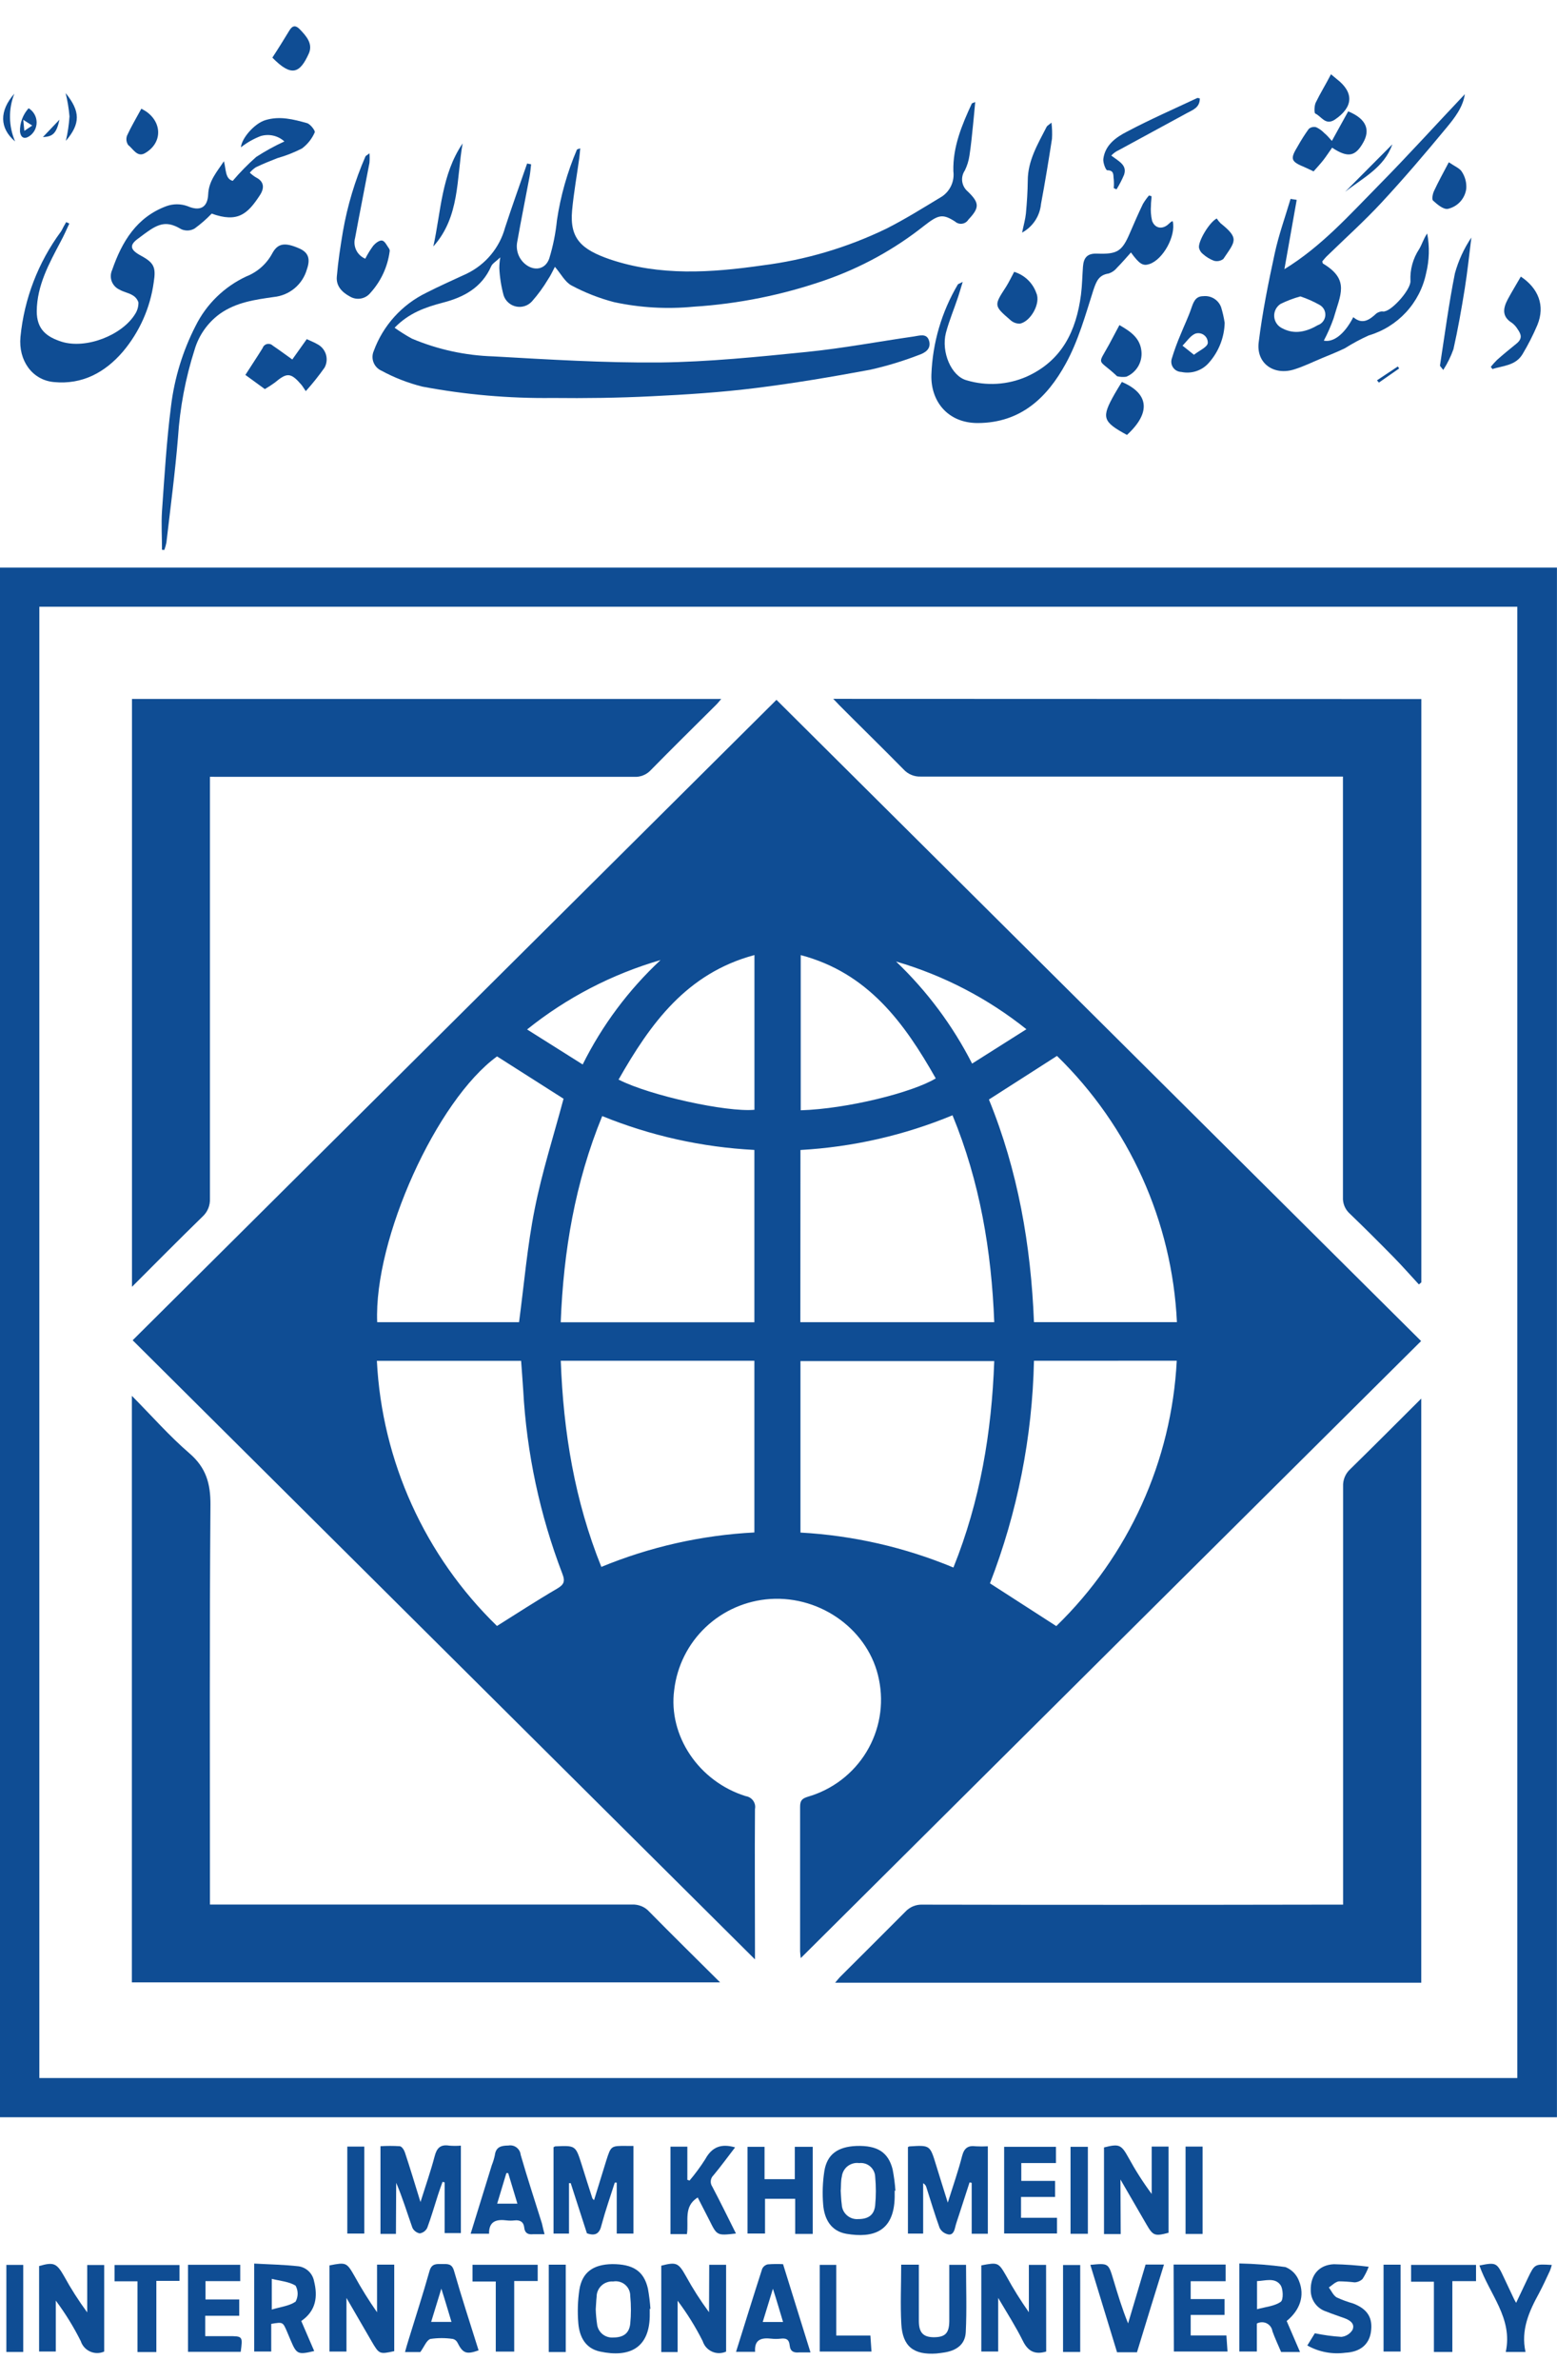 <svg width="55" height="84" viewBox="0 0 55 84" fill="none" xmlns="http://www.w3.org/2000/svg">
<g id="illustrates 1" clip-path="url(#clip0_882_3437)">
<path id="Vector" d="M-0.004 20.031H54.998V74.723H-0.004V20.031ZM1.39 21.413V73.339H53.598V21.413H1.39Z" fill="#0F4D94"/>
<path id="Vector_2" d="M18.761 5.799C18.744 5.943 18.733 6.09 18.707 6.23C18.564 6.995 18.408 7.759 18.273 8.524C18.243 8.666 18.252 8.813 18.298 8.951C18.344 9.088 18.426 9.211 18.536 9.307C18.854 9.583 19.266 9.523 19.403 9.119C19.538 8.679 19.628 8.227 19.674 7.77C19.802 6.915 20.038 6.081 20.377 5.286C20.377 5.27 20.413 5.268 20.496 5.234C20.483 5.365 20.478 5.469 20.463 5.572C20.379 6.189 20.266 6.806 20.209 7.427C20.119 8.423 20.539 8.804 21.543 9.152C23.308 9.747 25.121 9.626 26.929 9.367C28.448 9.176 29.925 8.739 31.302 8.074C31.979 7.733 32.625 7.327 33.275 6.935C33.419 6.838 33.532 6.703 33.603 6.545C33.674 6.388 33.699 6.214 33.677 6.042C33.655 5.18 33.978 4.414 34.327 3.658C34.327 3.643 34.366 3.638 34.449 3.602C34.422 3.882 34.401 4.132 34.375 4.38C34.336 4.751 34.303 5.124 34.245 5.493C34.218 5.675 34.163 5.851 34.082 6.017C34.004 6.131 33.971 6.27 33.99 6.407C34.01 6.544 34.079 6.669 34.186 6.758C34.609 7.166 34.6 7.334 34.208 7.75C34.184 7.789 34.152 7.822 34.114 7.847C34.076 7.872 34.033 7.889 33.987 7.895C33.942 7.902 33.896 7.898 33.852 7.884C33.809 7.871 33.769 7.848 33.735 7.817C33.286 7.53 33.143 7.58 32.625 7.983C31.584 8.806 30.411 9.448 29.156 9.885C27.653 10.408 26.085 10.725 24.496 10.825C23.558 10.915 22.612 10.861 21.691 10.663C21.169 10.527 20.667 10.33 20.192 10.077C19.96 9.956 19.817 9.667 19.602 9.417C19.518 9.572 19.455 9.721 19.366 9.848C19.199 10.129 19.006 10.394 18.789 10.639C18.719 10.715 18.631 10.772 18.532 10.803C18.433 10.834 18.328 10.839 18.227 10.817C18.126 10.795 18.032 10.748 17.956 10.678C17.879 10.61 17.822 10.522 17.79 10.424C17.705 10.11 17.654 9.787 17.638 9.462C17.639 9.335 17.65 9.208 17.673 9.083C17.517 9.231 17.397 9.298 17.354 9.391C17.022 10.15 16.385 10.493 15.63 10.685C15.03 10.844 14.446 11.043 13.939 11.567C14.136 11.708 14.341 11.837 14.555 11.953C15.466 12.336 16.441 12.548 17.43 12.578C19.381 12.688 21.343 12.809 23.302 12.793C25.036 12.772 26.771 12.595 28.505 12.42C29.769 12.293 31.023 12.056 32.282 11.875C32.482 11.847 32.74 11.748 32.82 12.032C32.9 12.317 32.675 12.453 32.469 12.524C31.905 12.742 31.325 12.918 30.734 13.05C29.388 13.3 28.035 13.529 26.677 13.697C25.459 13.848 24.23 13.928 23.004 13.986C21.842 14.044 20.678 14.059 19.516 14.046C17.975 14.064 16.437 13.93 14.923 13.645C14.42 13.52 13.935 13.332 13.479 13.085C13.35 13.029 13.248 12.924 13.196 12.793C13.144 12.663 13.146 12.517 13.202 12.388C13.53 11.49 14.195 10.754 15.058 10.333C15.528 10.092 16.014 9.88 16.493 9.656C16.821 9.496 17.112 9.269 17.344 8.988C17.577 8.708 17.747 8.381 17.842 8.03C18.089 7.274 18.36 6.521 18.62 5.771L18.761 5.799Z" fill="#0F4D94"/>
<path id="Vector_3" d="M2.449 7.89C2.349 8.106 2.254 8.322 2.145 8.522C1.736 9.298 1.308 10.064 1.298 10.982C1.298 11.629 1.649 11.89 2.176 12.06C3.043 12.33 4.322 11.83 4.778 11.075C4.854 10.955 4.893 10.816 4.89 10.674C4.855 10.563 4.777 10.47 4.674 10.415C4.535 10.331 4.359 10.305 4.22 10.221C4.157 10.193 4.101 10.152 4.054 10.102C4.007 10.051 3.97 9.992 3.946 9.928C3.922 9.863 3.911 9.794 3.914 9.726C3.917 9.657 3.933 9.589 3.962 9.527C4.309 8.524 4.83 7.664 5.877 7.276C6.118 7.188 6.384 7.188 6.625 7.276C7.046 7.459 7.332 7.343 7.354 6.86C7.375 6.377 7.666 6.062 7.909 5.691C7.989 5.978 7.95 6.312 8.221 6.383C8.476 6.083 8.753 5.801 9.049 5.54C9.367 5.333 9.701 5.15 10.046 4.992C9.935 4.891 9.799 4.82 9.652 4.787C9.505 4.754 9.352 4.759 9.207 4.803C8.957 4.899 8.722 5.033 8.511 5.199C8.535 4.876 8.995 4.35 9.379 4.238C9.882 4.085 10.37 4.212 10.847 4.346C10.964 4.38 11.144 4.617 11.118 4.671C11.02 4.897 10.864 5.093 10.667 5.24C10.389 5.382 10.099 5.496 9.799 5.581C9.543 5.68 9.288 5.784 9.04 5.902C8.959 5.955 8.886 6.02 8.824 6.094C8.89 6.157 8.962 6.213 9.04 6.26C9.305 6.392 9.366 6.607 9.179 6.892C8.746 7.552 8.401 7.871 7.477 7.539C7.292 7.733 7.089 7.909 6.872 8.067C6.803 8.106 6.726 8.129 6.647 8.134C6.567 8.138 6.488 8.125 6.415 8.095C6.011 7.858 5.742 7.832 5.331 8.095C5.172 8.197 5.027 8.311 4.875 8.423C4.559 8.654 4.595 8.818 4.981 9.025C5.443 9.275 5.515 9.436 5.43 9.965C5.307 10.863 4.931 11.709 4.346 12.405C3.715 13.141 2.913 13.581 1.905 13.484C1.135 13.415 0.645 12.718 0.723 11.89C0.854 10.546 1.348 9.262 2.152 8.173C2.189 8.119 2.215 8.056 2.247 7.998C2.28 7.94 2.308 7.893 2.338 7.839L2.449 7.89Z" fill="#0F4D94"/>
<path id="Vector_4" d="M45.805 7.054C45.66 7.87 45.516 8.685 45.371 9.5C46.672 8.704 47.659 7.596 48.695 6.546C49.732 5.496 50.733 4.389 51.744 3.324C51.679 3.783 51.386 4.159 51.093 4.512C50.352 5.407 49.597 6.293 48.806 7.145C48.194 7.805 47.52 8.409 46.876 9.036C46.813 9.096 46.761 9.165 46.709 9.224C46.72 9.262 46.72 9.293 46.733 9.301C47.696 9.877 47.344 10.403 47.106 11.242C47.011 11.51 46.896 11.771 46.763 12.022C47.11 12.094 47.503 11.781 47.804 11.194C48.129 11.47 48.379 11.287 48.624 11.059C48.68 11.021 48.745 10.998 48.812 10.989C48.843 10.989 48.877 11.002 48.908 10.989C49.194 10.944 49.846 10.207 49.823 9.911C49.804 9.514 49.913 9.12 50.133 8.788C50.235 8.616 50.289 8.417 50.415 8.24C50.504 8.706 50.49 9.186 50.376 9.646C50.269 10.16 50.024 10.635 49.667 11.021C49.31 11.407 48.854 11.69 48.348 11.839C48.058 11.97 47.778 12.12 47.509 12.29C47.242 12.421 46.965 12.527 46.69 12.643C46.369 12.777 46.054 12.932 45.722 13.036C44.996 13.267 44.367 12.82 44.463 12.078C44.593 11.022 44.805 9.974 45.031 8.933C45.172 8.286 45.399 7.656 45.588 7.02L45.805 7.054ZM45.935 10.461C45.694 10.527 45.459 10.616 45.235 10.726C45.16 10.775 45.1 10.842 45.061 10.921C45.022 11.001 45.004 11.089 45.011 11.177C45.018 11.265 45.048 11.35 45.099 11.422C45.15 11.495 45.219 11.552 45.3 11.589C45.733 11.818 46.156 11.705 46.553 11.475C46.625 11.45 46.688 11.405 46.734 11.345C46.781 11.285 46.809 11.213 46.816 11.137C46.822 11.062 46.806 10.986 46.771 10.919C46.735 10.853 46.68 10.798 46.614 10.761C46.398 10.639 46.171 10.539 45.935 10.461Z" fill="#0F4D94"/>
<path id="Vector_5" d="M34.007 9.949C33.936 10.178 33.895 10.327 33.847 10.471C33.704 10.902 33.528 11.316 33.413 11.75C33.242 12.423 33.602 13.279 34.15 13.423C34.848 13.63 35.596 13.584 36.262 13.294C37.518 12.729 38.019 11.674 38.185 10.4C38.227 10.072 38.231 9.74 38.255 9.413C38.279 9.085 38.415 8.938 38.756 8.951C39.471 8.977 39.636 8.869 39.911 8.227C40.059 7.882 40.209 7.539 40.371 7.202C40.434 7.095 40.506 6.993 40.588 6.898L40.677 6.926C40.677 7.032 40.655 7.142 40.657 7.246C40.642 7.428 40.655 7.612 40.696 7.791C40.8 8.076 41.078 8.108 41.295 7.892C41.326 7.863 41.359 7.835 41.395 7.811C41.395 7.811 41.416 7.811 41.427 7.811C41.544 8.324 41.087 9.16 40.601 9.32C40.373 9.395 40.248 9.32 39.95 8.91C39.783 9.096 39.627 9.279 39.458 9.449C39.383 9.543 39.282 9.613 39.168 9.652C38.819 9.704 38.734 9.913 38.626 10.228C38.344 11.112 38.092 12.026 37.648 12.832C36.997 14.02 36.067 14.926 34.536 14.93C33.467 14.93 32.871 14.148 32.901 13.225C32.941 12.099 33.264 11.001 33.84 10.031C33.851 10.023 33.879 10.016 34.007 9.949Z" fill="#0F4D94"/>
<path id="Vector_6" d="M5.722 19.402C5.722 18.948 5.693 18.492 5.722 18.042C5.81 16.802 5.884 15.558 6.042 14.327C6.163 13.341 6.456 12.384 6.91 11.5C7.291 10.734 7.922 10.119 8.701 9.756C9.088 9.604 9.41 9.321 9.609 8.958C9.809 8.576 10.065 8.546 10.572 8.768C10.884 8.906 10.975 9.122 10.841 9.505C10.767 9.766 10.616 9.999 10.408 10.173C10.199 10.347 9.943 10.455 9.672 10.482C9.009 10.577 8.345 10.665 7.764 11.077C7.335 11.391 7.022 11.835 6.873 12.343C6.552 13.348 6.355 14.389 6.287 15.441C6.186 16.679 6.021 17.913 5.878 19.148C5.861 19.238 5.836 19.326 5.804 19.411L5.722 19.402Z" fill="#0F4D94"/>
<path id="Vector_7" d="M13.986 78.839H13.44V75.745C13.665 75.731 13.891 75.731 14.116 75.745C14.19 75.745 14.274 75.876 14.302 75.961C14.485 76.51 14.652 77.067 14.853 77.716C15.042 77.118 15.217 76.618 15.352 76.105C15.428 75.812 15.553 75.674 15.872 75.725C16.008 75.736 16.144 75.736 16.28 75.725V78.811H15.707V77.021L15.632 77.004C15.577 77.157 15.521 77.31 15.471 77.466C15.345 77.854 15.235 78.244 15.092 78.626C15.067 78.677 15.03 78.722 14.984 78.756C14.938 78.79 14.884 78.813 14.827 78.822C14.771 78.811 14.718 78.787 14.673 78.752C14.628 78.718 14.591 78.673 14.567 78.621C14.38 78.095 14.22 77.561 13.995 77.037L13.986 78.839Z" fill="#0F4D94"/>
<path id="Vector_8" d="M32.072 75.774C32.088 75.765 32.105 75.758 32.122 75.752C32.851 75.705 32.851 75.705 33.063 76.399C33.191 76.817 33.323 77.233 33.48 77.736C33.67 77.13 33.852 76.615 33.987 76.086C34.061 75.802 34.204 75.713 34.472 75.748C34.613 75.756 34.755 75.756 34.895 75.748V78.835H34.325V77.037L34.249 77.022C34.126 77.399 34.004 77.779 33.881 78.156C33.831 78.314 33.772 78.469 33.735 78.628C33.699 78.788 33.62 78.909 33.447 78.844C33.392 78.827 33.341 78.799 33.297 78.762C33.253 78.725 33.217 78.679 33.191 78.628C33.02 78.152 32.874 77.667 32.721 77.186C32.712 77.157 32.698 77.13 32.679 77.108C32.66 77.085 32.637 77.066 32.61 77.052V78.829H32.072V75.774Z" fill="#0F4D94"/>
<path id="Vector_9" d="M20.732 78.818L20.16 77.048H20.099V78.829H19.553V75.782C19.581 75.767 19.598 75.75 19.618 75.75C20.335 75.718 20.333 75.718 20.548 76.397C20.672 76.796 20.799 77.193 20.927 77.589C20.927 77.589 20.943 77.605 20.984 77.65L21.417 76.248C21.582 75.731 21.584 75.731 22.129 75.735H22.376V78.829H21.786V77.029H21.717C21.558 77.525 21.385 78.019 21.25 78.521C21.185 78.81 21.049 78.933 20.732 78.818Z" fill="#0F4D94"/>
<path id="Vector_10" d="M36.956 82.992C36.546 83.115 36.305 82.972 36.128 82.608C35.885 82.118 35.588 81.655 35.26 81.099V82.992H34.664V79.951C35.256 79.837 35.269 79.844 35.551 80.333C35.791 80.772 36.056 81.196 36.344 81.605V79.934H36.952L36.956 82.992Z" fill="#0F4D94"/>
<path id="Vector_11" d="M39.588 78.845H38.998V75.788C39.534 75.654 39.607 75.684 39.865 76.152C40.108 76.597 40.381 77.024 40.683 77.431V75.758H41.279V78.8C40.789 78.929 40.73 78.908 40.494 78.498C40.208 78.004 39.922 77.508 39.579 76.92L39.588 78.845Z" fill="#0F4D94"/>
<path id="Vector_12" d="M3.681 82.992C3.603 83.027 3.518 83.045 3.433 83.045C3.347 83.045 3.263 83.027 3.184 82.992C3.106 82.957 3.036 82.906 2.979 82.843C2.922 82.779 2.879 82.705 2.853 82.624C2.602 82.122 2.307 81.644 1.971 81.194V82.992H1.381V79.974C1.897 79.827 1.999 79.87 2.261 80.327C2.505 80.773 2.779 81.201 3.081 81.61V79.937H3.681V82.992Z" fill="#0F4D94"/>
<path id="Vector_13" d="M13.319 79.924H13.926V82.978C13.408 83.092 13.393 83.088 13.128 82.633C12.864 82.178 12.567 81.664 12.239 81.1V82.993H11.639V79.952C12.228 79.836 12.246 79.845 12.525 80.332C12.767 80.77 13.032 81.196 13.319 81.606V79.924Z" fill="#0F4D94"/>
<path id="Vector_14" d="M25.053 79.93H25.649V82.994C25.571 83.029 25.486 83.047 25.401 83.048C25.315 83.048 25.231 83.03 25.153 82.995C25.075 82.96 25.005 82.909 24.948 82.846C24.891 82.782 24.849 82.707 24.823 82.626C24.571 82.124 24.274 81.647 23.936 81.198V83.01H23.359V79.961C23.891 79.825 23.964 79.857 24.227 80.325C24.471 80.769 24.744 81.196 25.046 81.604L25.053 79.93Z" fill="#0F4D94"/>
<path id="Vector_15" d="M22.952 81.482V81.748C22.93 82.871 22.232 83.214 21.194 82.992C20.671 82.88 20.467 82.463 20.428 81.987C20.395 81.593 20.408 81.196 20.467 80.805C20.567 80.193 20.955 79.917 21.625 79.906C22.36 79.906 22.742 80.146 22.887 80.769C22.93 81.006 22.959 81.246 22.976 81.487L22.952 81.482ZM21.044 81.508C21.05 81.679 21.065 81.849 21.09 82.017C21.103 82.156 21.171 82.285 21.279 82.375C21.387 82.464 21.526 82.508 21.666 82.496C22.015 82.496 22.226 82.353 22.263 82.011C22.295 81.684 22.295 81.356 22.263 81.03C22.264 80.954 22.248 80.88 22.217 80.811C22.186 80.743 22.14 80.682 22.082 80.633C22.025 80.584 21.957 80.549 21.884 80.529C21.811 80.509 21.735 80.506 21.66 80.519C21.585 80.513 21.509 80.523 21.438 80.549C21.367 80.573 21.302 80.613 21.247 80.664C21.192 80.715 21.149 80.777 21.119 80.846C21.089 80.915 21.074 80.989 21.075 81.064C21.059 81.196 21.057 81.338 21.044 81.498V81.508Z" fill="#0F4D94"/>
<path id="Vector_16" d="M31.604 77.312C31.604 77.39 31.604 77.467 31.604 77.543C31.58 78.768 30.839 78.994 29.9 78.837C29.349 78.742 29.119 78.313 29.078 77.808C29.045 77.414 29.059 77.017 29.119 76.626C29.215 76.029 29.594 75.764 30.251 75.736C30.988 75.712 31.378 75.952 31.532 76.566C31.58 76.814 31.613 77.065 31.63 77.317L31.604 77.312ZM29.696 77.295C29.709 77.454 29.709 77.631 29.735 77.806C29.738 77.878 29.756 77.948 29.787 78.013C29.818 78.078 29.863 78.136 29.917 78.184C29.971 78.231 30.034 78.268 30.103 78.291C30.171 78.314 30.244 78.323 30.316 78.317C30.667 78.317 30.878 78.179 30.915 77.834C30.947 77.497 30.947 77.158 30.915 76.82C30.912 76.751 30.895 76.683 30.864 76.621C30.833 76.558 30.79 76.502 30.737 76.457C30.684 76.412 30.622 76.378 30.555 76.358C30.488 76.338 30.418 76.332 30.349 76.34C30.277 76.33 30.203 76.335 30.134 76.354C30.064 76.373 29.998 76.406 29.941 76.45C29.884 76.495 29.837 76.551 29.802 76.614C29.767 76.677 29.745 76.747 29.737 76.818C29.7 76.969 29.711 77.125 29.7 77.295H29.696Z" fill="#0F4D94"/>
<path id="Vector_17" d="M10.642 81.914L11.099 82.974C10.527 83.11 10.477 83.089 10.271 82.603C10.223 82.491 10.178 82.388 10.13 82.269C9.989 81.946 9.989 81.948 9.581 82.015V82.992H8.979V79.887C9.505 79.917 10.032 79.925 10.553 79.984C10.686 80.004 10.809 80.066 10.906 80.159C11.003 80.253 11.068 80.374 11.093 80.505C11.229 81.051 11.168 81.553 10.642 81.914ZM9.601 80.432V81.51C9.92 81.413 10.223 81.383 10.442 81.23C10.489 81.144 10.514 81.047 10.514 80.949C10.514 80.85 10.489 80.754 10.442 80.667C10.212 80.523 9.907 80.503 9.601 80.426V80.432Z" fill="#0F4D94"/>
<path id="Vector_18" d="M45.922 83.007H45.254C45.15 82.761 45.037 82.524 44.948 82.276C44.94 82.217 44.916 82.16 44.881 82.111C44.846 82.062 44.799 82.023 44.745 81.996C44.69 81.969 44.63 81.956 44.57 81.958C44.509 81.959 44.45 81.975 44.397 82.004V82.992H43.779V79.883C44.324 79.894 44.868 79.936 45.408 80.01C45.517 80.054 45.616 80.12 45.698 80.203C45.78 80.287 45.844 80.388 45.885 80.497C46.102 81.023 45.917 81.534 45.451 81.914L45.922 83.007ZM44.404 81.498C44.718 81.412 45.028 81.39 45.243 81.235C45.34 81.166 45.332 80.773 45.225 80.635C45.026 80.372 44.694 80.495 44.404 80.506V81.498Z" fill="#0F4D94"/>
<path id="Vector_19" d="M28.709 78.84H28.089V77.601H27.024V78.827H26.406V75.766H27.007V76.908H28.076V75.766H28.709V78.84Z" fill="#0F4D94"/>
<path id="Vector_20" d="M31.834 79.926H32.458C32.458 80.596 32.458 81.256 32.458 81.912C32.458 82.323 32.612 82.481 32.976 82.487C33.38 82.487 33.527 82.354 33.533 81.925C33.533 81.278 33.533 80.607 33.533 79.932H34.125C34.125 80.732 34.154 81.523 34.115 82.304C34.095 82.735 33.798 82.951 33.375 83.022C33.278 83.037 33.178 83.052 33.078 83.061C32.274 83.117 31.883 82.815 31.838 82.017C31.801 81.334 31.834 80.642 31.834 79.926Z" fill="#0F4D94"/>
<path id="Vector_21" d="M24.358 76.957C24.561 76.717 24.747 76.464 24.915 76.2C25.151 75.768 25.479 75.645 25.967 75.786C25.713 76.115 25.47 76.45 25.206 76.767C25.151 76.818 25.116 76.888 25.108 76.963C25.1 77.037 25.119 77.112 25.162 77.174C25.449 77.718 25.717 78.267 25.997 78.826C25.329 78.903 25.329 78.903 25.063 78.367L24.646 77.554C24.132 77.873 24.336 78.386 24.265 78.847H23.684V75.76H24.28V76.933L24.358 76.957Z" fill="#0F4D94"/>
<path id="Vector_22" d="M14.847 83.01H14.307C14.346 82.87 14.38 82.741 14.422 82.611C14.673 81.792 14.94 80.975 15.172 80.149C15.25 79.875 15.425 79.903 15.623 79.903C15.82 79.903 15.965 79.886 16.039 80.147C16.308 81.087 16.614 82.016 16.906 82.95C16.473 83.105 16.349 83.055 16.158 82.674C16.142 82.642 16.12 82.615 16.092 82.593C16.064 82.571 16.032 82.555 15.998 82.547C15.735 82.508 15.467 82.508 15.204 82.547C15.066 82.592 14.988 82.818 14.847 83.01ZM15.948 81.945C15.831 81.563 15.731 81.21 15.59 80.772C15.456 81.203 15.347 81.568 15.23 81.945H15.948Z" fill="#0F4D94"/>
<path id="Vector_23" d="M19.236 78.851C19.075 78.851 18.954 78.851 18.834 78.851C18.648 78.871 18.537 78.81 18.518 78.614C18.498 78.418 18.37 78.34 18.171 78.364C18.083 78.374 17.994 78.374 17.906 78.364C17.544 78.317 17.267 78.383 17.276 78.834H16.625C16.877 78.019 17.126 77.217 17.373 76.413C17.419 76.3 17.454 76.184 17.479 76.066C17.516 75.772 17.696 75.723 17.959 75.721C18.009 75.712 18.061 75.713 18.11 75.725C18.16 75.737 18.207 75.759 18.247 75.79C18.288 75.821 18.322 75.86 18.347 75.904C18.372 75.948 18.387 75.998 18.392 76.048C18.626 76.861 18.893 77.668 19.145 78.476C19.168 78.59 19.197 78.705 19.236 78.851ZM17.952 76.695H17.887L17.562 77.773H18.277L17.952 76.695Z" fill="#0F4D94"/>
<path id="Vector_24" d="M27.661 79.908L28.63 83.022C28.472 83.022 28.353 83.022 28.238 83.022C28.045 83.041 27.917 82.996 27.895 82.776C27.873 82.556 27.767 82.515 27.576 82.537C27.466 82.55 27.355 82.55 27.245 82.537C26.9 82.498 26.64 82.561 26.674 83.002H26C26.308 82.022 26.609 81.045 26.924 80.072C26.942 80.033 26.969 79.999 27.003 79.971C27.037 79.944 27.076 79.925 27.119 79.915C27.299 79.901 27.48 79.899 27.661 79.908ZM27.661 81.948C27.544 81.564 27.444 81.213 27.303 80.775L26.943 81.948H27.661Z" fill="#0F4D94"/>
<path id="Vector_25" d="M41.457 79.922H43.294V80.51H42.06V81.14H43.257V81.699H42.06V82.423H43.322L43.361 82.992H41.466L41.457 79.922Z" fill="#0F4D94"/>
<path id="Vector_26" d="M8.451 81.728H7.25V82.448H8.054C8.577 82.448 8.577 82.448 8.503 83.002H6.641V79.93H8.486V80.507H7.259V81.154H8.451V81.728Z" fill="#0F4D94"/>
<path id="Vector_27" d="M36.067 77.536V78.271H37.338V78.825H35.471V75.766H37.301V76.339H36.076V76.969H37.27V77.536H36.067Z" fill="#0F4D94"/>
<path id="Vector_28" d="M13.051 5.41C13.06 5.522 13.06 5.635 13.051 5.747C12.884 6.631 12.706 7.512 12.544 8.394C12.503 8.539 12.518 8.694 12.584 8.83C12.65 8.965 12.764 9.072 12.903 9.13C12.985 8.968 13.08 8.814 13.188 8.668C13.266 8.58 13.404 8.47 13.502 8.491C13.6 8.513 13.671 8.675 13.747 8.78C13.764 8.809 13.77 8.843 13.764 8.875C13.692 9.42 13.454 9.93 13.084 10.337C12.999 10.442 12.879 10.513 12.745 10.536C12.612 10.56 12.475 10.534 12.359 10.464C12.075 10.311 11.867 10.089 11.898 9.761C11.943 9.227 12.025 8.694 12.114 8.166C12.273 7.257 12.539 6.371 12.908 5.524C12.917 5.499 12.956 5.486 13.051 5.41Z" fill="#0F4D94"/>
<path id="Vector_29" d="M48.348 79.999C48.291 80.15 48.219 80.294 48.131 80.43C48.056 80.502 47.956 80.545 47.851 80.55C47.667 80.528 47.482 80.516 47.296 80.514C47.171 80.531 47.058 80.652 46.941 80.73C47.03 80.85 47.097 81.01 47.216 81.081C47.406 81.168 47.602 81.24 47.804 81.297C48.315 81.495 48.506 81.814 48.424 82.321C48.352 82.752 48.038 83.009 47.524 83.034C47.06 83.097 46.588 83.007 46.18 82.778L46.446 82.347C46.756 82.412 47.07 82.454 47.385 82.474C47.465 82.465 47.541 82.439 47.609 82.396C47.677 82.354 47.734 82.296 47.776 82.228C47.871 82.013 47.693 81.889 47.502 81.818C47.312 81.747 47.069 81.67 46.852 81.581C46.692 81.531 46.553 81.432 46.454 81.298C46.355 81.164 46.301 81.002 46.301 80.835C46.288 80.3 46.583 79.934 47.118 79.91C47.53 79.918 47.94 79.948 48.348 79.999Z" fill="#0F4D94"/>
<path id="Vector_30" d="M40.163 83.017H39.459C39.144 81.988 38.83 80.964 38.516 79.933C39.153 79.871 39.153 79.871 39.324 80.438C39.48 80.956 39.634 81.471 39.849 81.999C40.055 81.307 40.261 80.617 40.467 79.921H41.117C40.792 80.962 40.478 81.986 40.163 83.017Z" fill="#0F4D94"/>
<path id="Vector_31" d="M53.888 83.006H53.19C53.448 81.81 52.607 80.962 52.26 79.955C52.852 79.837 52.878 79.85 53.127 80.386L53.478 81.13C53.491 81.16 53.509 81.189 53.556 81.273C53.706 80.956 53.838 80.675 53.973 80.395C54.213 79.899 54.213 79.899 54.816 79.936C54.798 80.004 54.777 80.072 54.751 80.138C54.625 80.408 54.502 80.677 54.363 80.938C54.014 81.575 53.717 82.23 53.888 83.006Z" fill="#0F4D94"/>
<path id="Vector_32" d="M18.994 79.93V80.503H18.164V82.994H17.513V80.52H16.691V79.93H18.994Z" fill="#0F4D94"/>
<path id="Vector_33" d="M5.523 83.01H4.856V80.513H4.047V79.938H6.341V80.498H5.523V83.01Z" fill="#0F4D94"/>
<path id="Vector_34" d="M52.14 79.934V80.507H51.303V83.006H50.652V80.527H49.846V79.934H52.14Z" fill="#0F4D94"/>
<path id="Vector_35" d="M10.836 11.969C10.982 12.038 11.107 12.085 11.22 12.152C11.362 12.228 11.467 12.357 11.514 12.511C11.56 12.665 11.543 12.83 11.467 12.971C11.262 13.262 11.04 13.54 10.802 13.804C10.715 13.679 10.684 13.623 10.643 13.575C10.27 13.144 10.136 13.144 9.709 13.502C9.595 13.585 9.477 13.662 9.355 13.732L8.668 13.232C8.885 12.892 9.091 12.585 9.277 12.284C9.289 12.249 9.309 12.217 9.336 12.193C9.363 12.168 9.396 12.15 9.432 12.142C9.468 12.133 9.505 12.134 9.541 12.143C9.576 12.153 9.609 12.172 9.635 12.197C9.869 12.355 10.097 12.525 10.325 12.687L10.836 11.969Z" fill="#0F4D94"/>
<path id="Vector_36" d="M43.261 11.393C43.247 11.908 43.054 12.402 42.714 12.79C42.596 12.931 42.442 13.036 42.268 13.095C42.094 13.155 41.907 13.165 41.728 13.127C41.671 13.125 41.616 13.11 41.566 13.084C41.516 13.057 41.473 13.019 41.441 12.973C41.408 12.927 41.387 12.874 41.379 12.818C41.371 12.762 41.376 12.706 41.394 12.652C41.483 12.359 41.589 12.071 41.71 11.79C41.832 11.486 41.977 11.192 42.081 10.884C42.157 10.668 42.224 10.453 42.504 10.453C42.638 10.438 42.773 10.469 42.887 10.539C43.002 10.61 43.089 10.717 43.135 10.843C43.19 11.023 43.232 11.207 43.261 11.393ZM42.176 12.521C42.374 12.365 42.638 12.258 42.664 12.111C42.667 12.059 42.658 12.007 42.637 11.959C42.616 11.911 42.584 11.868 42.543 11.835C42.503 11.802 42.455 11.778 42.404 11.767C42.352 11.755 42.299 11.756 42.248 11.768C42.064 11.824 41.927 12.044 41.771 12.199L42.176 12.521Z" fill="#0F4D94"/>
<path id="Vector_37" d="M47.048 4.973L47.624 3.93C48.305 4.21 48.388 4.611 48.16 5.021C47.878 5.53 47.614 5.579 47.056 5.213C46.954 5.355 46.859 5.504 46.751 5.644C46.642 5.784 46.523 5.909 46.401 6.049C46.282 5.993 46.185 5.944 46.089 5.903C45.593 5.698 45.565 5.616 45.842 5.161C45.96 4.95 46.089 4.747 46.23 4.551C46.265 4.52 46.306 4.499 46.351 4.488C46.396 4.477 46.443 4.477 46.488 4.488C46.596 4.537 46.693 4.606 46.774 4.691C46.872 4.771 46.95 4.863 47.048 4.973Z" fill="#0F4D94"/>
<path id="Vector_38" d="M29.54 79.934V82.426H30.746L30.785 82.993H28.957V79.934H29.54Z" fill="#0F4D94"/>
<path id="Vector_39" d="M53.722 9.762C54.338 10.171 54.59 10.784 54.306 11.472C54.156 11.825 53.981 12.168 53.783 12.498C53.542 12.903 53.1 12.905 52.718 13.024L52.662 12.946C52.73 12.862 52.802 12.781 52.879 12.705C53.096 12.511 53.332 12.319 53.564 12.131C53.796 11.944 53.731 11.793 53.605 11.612C53.555 11.528 53.488 11.455 53.41 11.396C53.039 11.168 53.098 10.87 53.263 10.559C53.41 10.286 53.571 10.027 53.722 9.762Z" fill="#0F4D94"/>
<path id="Vector_40" d="M42.48 78.841H41.879V75.758H42.48V78.841Z" fill="#0F4D94"/>
<path id="Vector_41" d="M48.873 79.926H49.474V82.992H48.873V79.926Z" fill="#0F4D94"/>
<path id="Vector_42" d="M12.268 75.758H12.868V78.828H12.268V75.758Z" fill="#0F4D94"/>
<path id="Vector_43" d="M0.821 83.006H0.225V79.934H0.821V83.006Z" fill="#0F4D94"/>
<path id="Vector_44" d="M38.158 83.006H37.551V79.938H38.158V83.006Z" fill="#0F4D94"/>
<path id="Vector_45" d="M38.428 75.766V78.836H37.816V75.766H38.428Z" fill="#0F4D94"/>
<path id="Vector_46" d="M19.985 83.009H19.385V79.926H19.985V83.009Z" fill="#0F4D94"/>
<path id="Vector_47" d="M42.383 3.473C42.383 3.798 42.141 3.876 41.93 3.99L39.524 5.297C39.422 5.343 39.33 5.409 39.255 5.491C39.543 5.707 39.819 5.83 39.706 6.17C39.631 6.348 39.542 6.519 39.441 6.683L39.342 6.64C39.351 6.536 39.351 6.432 39.342 6.328C39.318 6.196 39.374 6.009 39.112 6.009C39.062 6.009 38.956 5.739 38.975 5.605C39.04 5.116 39.419 4.846 39.81 4.646C40.623 4.215 41.462 3.85 42.29 3.46C42.301 3.451 42.327 3.464 42.383 3.473Z" fill="#0F4D94"/>
<path id="Vector_48" d="M37.142 4.328C37.166 4.516 37.172 4.706 37.161 4.895C37.042 5.665 36.916 6.433 36.773 7.198C36.753 7.408 36.682 7.61 36.566 7.786C36.449 7.962 36.291 8.108 36.105 8.209C36.16 7.94 36.22 7.737 36.24 7.532C36.275 7.148 36.301 6.762 36.305 6.379C36.305 5.667 36.66 5.085 36.973 4.473C36.99 4.44 37.033 4.421 37.142 4.328Z" fill="#0F4D94"/>
<path id="Vector_49" d="M35.825 9.594C36.006 9.649 36.171 9.746 36.307 9.876C36.443 10.006 36.546 10.167 36.608 10.344C36.769 10.696 36.417 11.34 36.032 11.422C35.907 11.426 35.785 11.382 35.693 11.297C35.101 10.786 35.108 10.784 35.539 10.12C35.645 9.952 35.728 9.773 35.825 9.594Z" fill="#0F4D94"/>
<path id="Vector_50" d="M39.543 11.473C39.948 11.706 40.276 11.932 40.321 12.402C40.339 12.588 40.297 12.775 40.202 12.935C40.105 13.096 39.961 13.222 39.788 13.295C39.684 13.311 39.578 13.306 39.475 13.282C39.456 13.282 39.439 13.258 39.423 13.243C38.773 12.641 38.758 12.922 39.174 12.165L39.543 11.473Z" fill="#0F4D94"/>
<path id="Vector_51" d="M50.982 13.057C50.911 12.96 50.863 12.924 50.867 12.896C51.034 11.818 51.178 10.722 51.394 9.646C51.518 9.197 51.714 8.77 51.975 8.383C51.9 8.987 51.837 9.592 51.741 10.192C51.626 10.906 51.501 11.619 51.342 12.324C51.251 12.582 51.13 12.827 50.982 13.057Z" fill="#0F4D94"/>
<path id="Vector_52" d="M39.809 15.35C38.942 14.878 38.899 14.74 39.376 13.899C39.456 13.757 39.545 13.618 39.629 13.48C40.592 13.89 40.659 14.569 39.809 15.35Z" fill="#0F4D94"/>
<path id="Vector_53" d="M16.341 5.062C16.124 6.302 16.248 7.65 15.307 8.698C15.578 7.467 15.591 6.169 16.341 5.062Z" fill="#0F4D94"/>
<path id="Vector_54" d="M47.016 2.621C47.135 2.718 47.174 2.755 47.218 2.789C47.838 3.266 47.805 3.781 47.151 4.223C46.819 4.439 46.68 4.107 46.463 4.008C46.42 3.99 46.424 3.736 46.476 3.624C46.632 3.3 46.83 2.983 47.016 2.621Z" fill="#0F4D94"/>
<path id="Vector_55" d="M51.178 5.727C51.395 5.875 51.573 5.942 51.644 6.069C51.758 6.246 51.811 6.455 51.794 6.665C51.771 6.834 51.697 6.993 51.58 7.12C51.464 7.246 51.312 7.334 51.143 7.372C50.985 7.398 50.77 7.214 50.623 7.081C50.571 7.035 50.608 6.843 50.656 6.74C50.809 6.41 50.987 6.091 51.178 5.727Z" fill="#0F4D94"/>
<path id="Vector_56" d="M9.621 2.034C9.838 1.704 10.033 1.387 10.226 1.07C10.339 0.885 10.456 0.893 10.592 1.036C10.827 1.279 11.065 1.551 10.905 1.898C10.592 2.586 10.3 2.728 9.621 2.034Z" fill="#0F4D94"/>
<path id="Vector_57" d="M42.981 7.711C43.02 7.773 43.066 7.83 43.118 7.881C43.79 8.42 43.636 8.511 43.213 9.14C43.166 9.175 43.112 9.199 43.055 9.21C42.997 9.221 42.938 9.218 42.882 9.203C42.739 9.148 42.607 9.068 42.493 8.966C42.424 8.912 42.375 8.836 42.355 8.75C42.311 8.528 42.721 7.838 42.981 7.711Z" fill="#0F4D94"/>
<path id="Vector_58" d="M4.993 3.836C5.056 3.873 5.115 3.901 5.169 3.939C5.741 4.343 5.728 5.061 5.117 5.408C4.846 5.561 4.701 5.25 4.527 5.117C4.495 5.068 4.474 5.013 4.467 4.955C4.461 4.898 4.468 4.839 4.488 4.785C4.631 4.472 4.811 4.172 4.993 3.836Z" fill="#0F4D94"/>
<path id="Vector_59" d="M1.011 3.82C1.096 3.872 1.167 3.945 1.216 4.031C1.266 4.117 1.292 4.214 1.294 4.313C1.295 4.412 1.272 4.51 1.225 4.598C1.178 4.685 1.11 4.76 1.026 4.814C0.851 4.922 0.734 4.853 0.706 4.648C0.697 4.343 0.806 4.047 1.011 3.82ZM0.821 4.228L0.86 4.618L1.139 4.431L0.821 4.228Z" fill="#0F4D94"/>
<path id="Vector_60" d="M47.516 6.769L49.183 5.094C48.899 5.911 48.144 6.278 47.516 6.769Z" fill="#0F4D94"/>
<path id="Vector_61" d="M2.327 4.971C2.393 4.688 2.436 4.399 2.455 4.109C2.431 3.831 2.386 3.556 2.318 3.285C2.843 3.932 2.845 4.363 2.327 4.971Z" fill="#0F4D94"/>
<path id="Vector_62" d="M0.507 3.305C0.293 3.848 0.302 4.454 0.533 4.991C-0.022 4.523 -0.027 3.911 0.507 3.305Z" fill="#0F4D94"/>
<path id="Vector_63" d="M2.101 4.223C1.995 4.703 1.869 4.824 1.516 4.837L2.101 4.223Z" fill="#0F4D94"/>
<path id="Vector_64" d="M48.641 13.423L49.376 12.934L49.425 13.003L48.708 13.503L48.641 13.423Z" fill="#0F4D94"/>
<path id="Vector_65" d="M50.199 47.329C42.897 54.582 35.593 61.841 28.287 69.106C28.275 69.027 28.267 68.947 28.263 68.867C28.263 67.168 28.263 65.469 28.263 63.77C28.263 63.554 28.32 63.479 28.534 63.412C29.399 63.163 30.139 62.599 30.605 61.833C31.071 61.067 31.23 60.154 31.049 59.276C30.711 57.562 29.031 56.316 27.209 56.432C26.356 56.488 25.549 56.84 24.929 57.426C24.309 58.012 23.916 58.796 23.816 59.641C23.599 61.255 24.683 62.875 26.342 63.39C26.394 63.398 26.444 63.416 26.489 63.443C26.535 63.47 26.573 63.506 26.604 63.549C26.635 63.592 26.656 63.64 26.668 63.692C26.679 63.743 26.679 63.796 26.669 63.847C26.657 65.512 26.669 67.177 26.669 68.843V69.152L4.686 47.301L27.428 24.699L50.199 47.329ZM28.272 46.664H35.121C35.024 44.142 34.612 41.705 33.647 39.361C31.939 40.068 30.123 40.482 28.276 40.586L28.272 46.664ZM35.121 48.036H28.276V54.088C30.135 54.191 31.962 54.608 33.679 55.322C34.625 52.971 35.03 50.548 35.121 48.036ZM19.809 46.667H26.648V40.584C24.801 40.489 22.984 40.085 21.273 39.389C20.312 41.735 19.904 44.157 19.807 46.667H19.809ZM19.809 48.025C19.9 50.544 20.301 52.965 21.242 55.3C22.961 54.591 24.789 54.18 26.648 54.084V48.025H19.809ZM17.558 37.283C15.423 38.833 13.203 43.726 13.324 46.664H18.335C18.515 45.313 18.627 43.971 18.89 42.658C19.152 41.345 19.562 40.071 19.907 38.777L17.558 37.283ZM17.558 57.383C18.278 56.932 18.963 56.486 19.668 56.074C19.911 55.932 19.976 55.826 19.866 55.544C19.069 53.466 18.602 51.278 18.482 49.058C18.46 48.711 18.432 48.364 18.408 48.027H13.313C13.492 51.568 15.008 54.911 17.558 57.387V57.383ZM34.933 38.805C35.956 41.309 36.418 43.95 36.524 46.662H41.574C41.406 43.11 39.892 39.753 37.337 37.266L34.933 38.805ZM36.524 48.025C36.467 50.713 35.941 53.371 34.97 55.88L37.313 57.389C39.867 54.911 41.386 51.566 41.568 48.023L36.524 48.025ZM21.86 38.106C22.962 38.667 25.666 39.258 26.65 39.167V33.706C24.254 34.35 22.979 36.118 21.849 38.104L21.86 38.106ZM28.285 39.185C29.924 39.135 32.235 38.557 33.055 38.059C31.943 36.097 30.659 34.333 28.285 33.708V39.185ZM23.35 33.878C21.625 34.376 20.017 35.21 18.619 36.332L20.583 37.568C21.272 36.183 22.205 34.934 23.339 33.878H23.35ZM36.262 36.328C34.898 35.237 33.332 34.424 31.652 33.934C32.746 34.976 33.654 36.194 34.339 37.537C34.989 37.128 35.592 36.744 36.251 36.328H36.262Z" fill="#0F4D94"/>
<path id="Vector_66" d="M7.416 27.415V27.943C7.416 32.73 7.416 37.517 7.416 42.304C7.421 42.422 7.401 42.541 7.355 42.651C7.309 42.761 7.24 42.859 7.151 42.94C6.327 43.742 5.519 44.559 4.662 45.415V24.668H25.477C25.404 24.754 25.349 24.825 25.287 24.884C24.519 25.649 23.745 26.408 22.986 27.182C22.912 27.262 22.821 27.324 22.72 27.364C22.618 27.405 22.509 27.423 22.401 27.417C17.552 27.417 12.706 27.417 7.86 27.417L7.416 27.415Z" fill="#0F4D94"/>
<path id="Vector_67" d="M4.658 49.262C5.367 49.978 5.987 50.685 6.694 51.293C7.277 51.797 7.438 52.354 7.434 53.104C7.399 57.632 7.416 62.16 7.416 66.701V67.216H7.85C12.675 67.216 17.499 67.216 22.323 67.216C22.437 67.21 22.551 67.23 22.657 67.273C22.763 67.316 22.858 67.382 22.934 67.467C23.747 68.292 24.574 69.105 25.437 69.963H4.658V49.262Z" fill="#0F4D94"/>
<path id="Vector_68" d="M50.208 24.671V45.258L50.121 45.331C49.826 45.012 49.538 44.684 49.234 44.374C48.722 43.854 48.206 43.337 47.679 42.832C47.599 42.76 47.535 42.67 47.493 42.569C47.452 42.469 47.433 42.361 47.439 42.252C47.439 37.453 47.439 32.654 47.439 27.857V27.407H46.971C42.157 27.407 37.343 27.407 32.528 27.407C32.414 27.412 32.3 27.392 32.195 27.348C32.089 27.305 31.995 27.238 31.918 27.154C31.166 26.389 30.401 25.645 29.64 24.88C29.579 24.819 29.525 24.755 29.434 24.664L50.208 24.671Z" fill="#0F4D94"/>
<path id="Vector_69" d="M47.444 67.219V66.788C47.444 62.013 47.444 57.237 47.444 52.462C47.438 52.349 47.458 52.235 47.501 52.129C47.544 52.024 47.61 51.929 47.694 51.852C48.524 51.041 49.342 50.218 50.205 49.359V69.975H29.5C29.578 69.884 29.634 69.811 29.7 69.746C30.458 68.99 31.217 68.237 31.976 67.474C32.053 67.389 32.148 67.323 32.253 67.278C32.359 67.234 32.473 67.214 32.588 67.219C37.291 67.228 41.994 67.228 46.696 67.219H47.444Z" fill="#0F4D94"/>
</g>
<defs>
<clipPath id="clip0_882_3437">
<rect width="55" height="82.143" fill="white" transform="translate(0 0.93)"/>
</clipPath>
</defs>
</svg>

